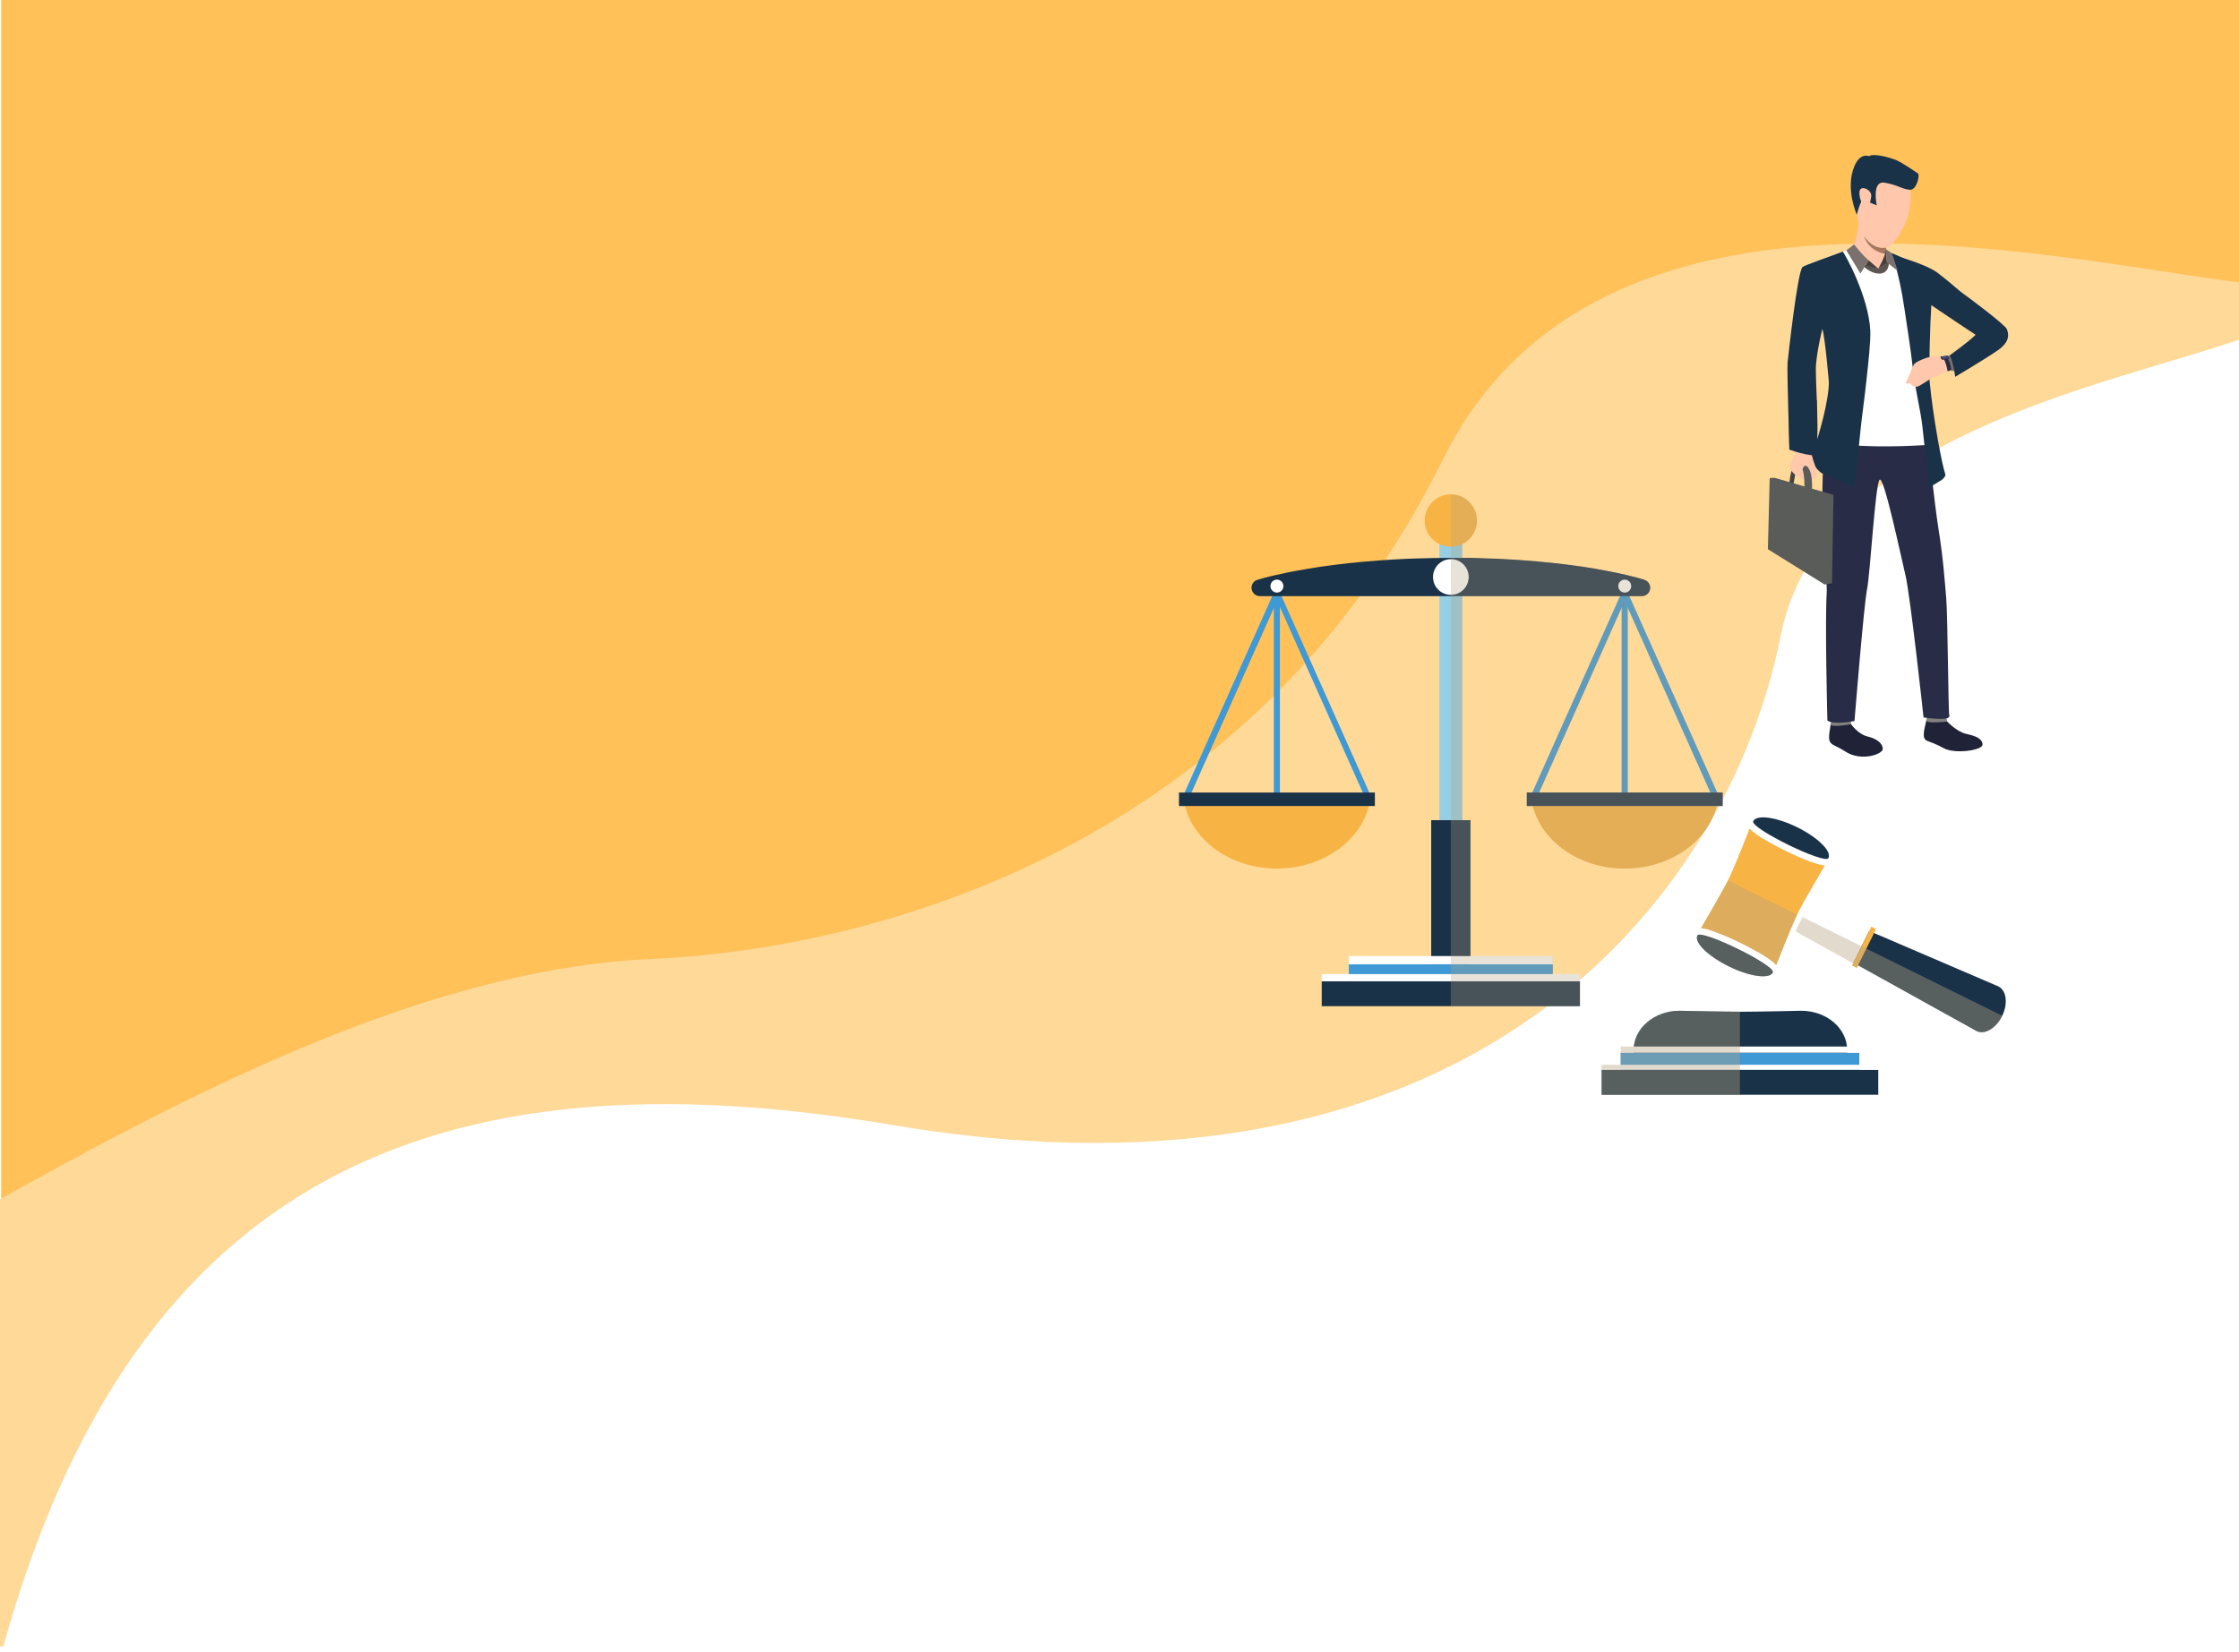 <svg width="1920" height="1417" viewBox="0 0 1920 1417" fill="none" xmlns="http://www.w3.org/2000/svg">
<path d="M6 1279V0H1920V258.975L1658 227.223C1486.28 236.075 1322 274.851 1254 393.92C1178.14 526.759 1072.42 1022.01 650 932.533C262 850.351 78 1182.76 6 1279Z" fill="#FFC158" stroke="#FFC158" stroke-width="10"/>
<g filter="url(#filter0_d_4645_42)">
<path d="M1242 392C1373.2 126.81 1756.67 223.374 1926 244V280C1806 322.725 1557.2 363.919 1522 540.712C1478 761.704 1262 1039.98 766 956C369.2 888.818 110 1004 -2 1407V1031.31L-2 1031.31C142 951.757 358 832.421 558 823.582C758 814.742 1078 723.487 1242 392Z" fill="#FFD998"/>
<path d="M1242 392C1373.2 126.81 1756.67 223.374 1926 244V280C1806 322.725 1557.2 363.919 1522 540.712C1478 761.704 1262 1039.98 766 956C369.2 888.818 110 1004 -2 1407V1031.31L-2 1031.31C142 951.757 358 832.421 558 823.582C758 814.742 1078 723.487 1242 392Z" stroke="#FFD998" stroke-width="10"/>
</g>
<g clip-path="url(#clip0_4645_42)">
<path d="M1400.89 936.498V900.642C1400.89 882.112 1418.55 866.964 1440.27 866.964C1440.27 866.964 1480.03 867.798 1493.34 867.798C1506.66 867.798 1544.66 866.964 1544.66 866.964C1566.38 866.964 1584 882.066 1584 900.642V936.498H1400.89Z" fill="#1A3248"/>
<path d="M1594.4 902.912H1389.75V919.821H1594.4V902.912Z" fill="#3E99D5"/>
<path d="M1594.4 897.632H1389.75V902.913H1594.4V897.632Z" fill="white"/>
<path d="M1610.67 917.598H1373.43V939H1610.67V917.598Z" fill="#1A3248"/>
<path d="M1610.67 913.289H1373.43V917.551H1610.67V913.289Z" fill="white"/>
<path d="M1552.93 777.046L1713.25 845.886L1714.08 846.303C1720.88 850.055 1721.99 861.59 1716.58 872.013C1711.17 882.436 1701.37 887.903 1694.62 884.15L1542.07 799.514L1552.93 777.046Z" fill="#1A3248"/>
<path d="M1523.21 827.772C1519.32 823.603 1510.68 817.674 1492.47 808.733C1484.87 804.945 1477.06 801.603 1469.07 798.726C1465.72 797.396 1462.21 796.509 1458.63 796.086C1458.63 796.086 1477.12 764.723 1482.43 753.837C1487.75 742.951 1500.32 710.708 1500.32 710.708C1504.25 714.877 1512.9 720.807 1531.02 729.701C1549.14 738.596 1559.22 741.839 1564.9 742.348C1564.9 742.348 1547.06 772.506 1541.79 783.022C1536.52 793.538 1523.21 827.772 1523.21 827.772Z" fill="#F8B345"/>
<path d="M1455.53 802.432C1458.44 796.456 1522.98 828.143 1520.25 834.072C1517.52 840.002 1500.51 837.732 1482.71 828.977C1464.91 820.221 1452.62 808.501 1455.53 802.432ZM1567.96 736.001C1570.87 730.072 1558.71 718.166 1540.96 709.457C1523.21 700.748 1506.33 698.431 1503.42 704.361C1500.51 710.291 1565.09 741.931 1567.96 736.001Z" fill="#1A3248"/>
<path d="M1589.13 826.29L1539.53 798.819L1551.59 774.174L1603.83 796.595L1589.13 826.29Z" fill="white"/>
<path d="M1604.73 794.834L1588.2 828.143L1592.26 830.164L1608.78 796.856L1604.73 794.834Z" fill="#F8B345"/>
<g style="mix-blend-mode:multiply" opacity="0.4">
<path d="M1389.75 902.912V897.631H1401.07C1402.87 880.445 1419.56 866.964 1440.27 866.964C1440.27 866.964 1477.72 867.751 1492.05 867.798V939H1373.43V913.289H1389.75V902.912Z" fill="#B3A281"/>
</g>
<g style="mix-blend-mode:multiply" opacity="0.4">
<path d="M1694.62 884.151L1593.47 828.004L1592.41 830.135L1588.34 828.097L1589.5 825.827L1589.22 826.29L1539.66 798.819L1545.63 786.636L1717.09 871.272L1716.72 872.014C1711.22 882.622 1701.37 887.903 1694.62 884.151Z" fill="#B3A281"/>
</g>
<g style="mix-blend-mode:multiply" opacity="0.4">
<path d="M1520.11 834.073C1517.2 840.002 1500.37 837.732 1482.57 828.977C1464.78 820.221 1452.62 808.501 1455.53 802.432C1458.44 796.364 1522.98 828.143 1520.11 834.073Z" fill="#B3A281"/>
</g>
<g style="mix-blend-mode:multiply" opacity="0.4">
<path d="M1523.21 827.773C1519.32 823.603 1510.68 817.674 1492.47 808.733C1484.87 804.945 1477.06 801.604 1469.07 798.727C1465.72 797.396 1462.21 796.509 1458.63 796.086C1458.63 796.086 1475.73 767.133 1481.74 755.181L1541.19 784.551C1535.46 796.735 1523.21 827.773 1523.21 827.773Z" fill="#B3A281"/>
</g>
<path d="M1016.09 688.055C1015.72 688.142 1015.34 688.142 1014.98 688.055C1014.35 687.763 1013.86 687.234 1013.62 686.584C1013.38 685.934 1013.4 685.214 1013.68 684.581L1092.55 507.803C1092.75 507.332 1093.08 506.931 1093.51 506.65C1093.94 506.37 1094.44 506.223 1094.95 506.228C1095.46 506.229 1095.96 506.379 1096.39 506.658C1096.81 506.938 1097.15 507.335 1097.35 507.803L1176.31 684.488C1176.57 684.799 1176.75 685.166 1176.85 685.561C1176.94 685.955 1176.95 686.365 1176.86 686.761C1176.77 687.156 1176.59 687.525 1176.33 687.84C1176.08 688.155 1175.76 688.407 1175.39 688.577C1175.02 688.746 1174.62 688.828 1174.22 688.817C1173.81 688.806 1173.41 688.702 1173.06 688.513C1172.7 688.323 1172.39 688.054 1172.15 687.726C1171.92 687.397 1171.76 687.019 1171.69 686.619L1095.14 515.215L1018.67 686.619C1018.44 687.095 1018.07 687.487 1017.6 687.744C1017.14 688.001 1016.61 688.109 1016.09 688.055Z" fill="#3E99D5"/>
<path d="M1094.95 688.055C1094.26 688.055 1093.61 687.782 1093.12 687.295C1092.63 686.809 1092.36 686.149 1092.36 685.461V514.659C1092.36 513.971 1092.63 513.311 1093.12 512.824C1093.61 512.338 1094.26 512.064 1094.95 512.064C1095.64 512.064 1096.3 512.338 1096.78 512.824C1097.27 513.311 1097.54 513.971 1097.54 514.659V685.553C1097.52 686.225 1097.23 686.861 1096.75 687.328C1096.27 687.795 1095.62 688.055 1094.95 688.055Z" fill="#3E99D5"/>
<path d="M1016.13 691.344C1023.85 721.965 1056.21 744.989 1095 744.989C1133.78 744.989 1166.14 721.826 1173.86 691.344H1016.13Z" fill="#F8B345"/>
<path d="M1178.99 679.763H1011V691.344H1178.99V679.763Z" fill="#1A3248"/>
<path d="M1314.35 688.055C1313.98 688.072 1313.61 687.992 1313.29 687.823C1312.65 687.539 1312.15 687.015 1311.9 686.363C1311.65 685.712 1311.66 684.988 1311.94 684.349L1390.81 507.803C1391.01 507.332 1391.35 506.931 1391.77 506.65C1392.2 506.37 1392.7 506.223 1393.21 506.228C1393.72 506.229 1394.22 506.379 1394.65 506.658C1395.08 506.938 1395.41 507.335 1395.62 507.803L1474.62 684.488C1474.77 684.809 1474.86 685.158 1474.88 685.514C1474.89 685.87 1474.84 686.225 1474.71 686.558C1474.58 686.891 1474.39 687.196 1474.15 687.453C1473.9 687.71 1473.61 687.915 1473.28 688.055C1472.97 688.2 1472.62 688.281 1472.28 688.292C1471.93 688.303 1471.59 688.244 1471.26 688.119C1470.94 687.993 1470.64 687.804 1470.4 687.563C1470.15 687.321 1469.95 687.031 1469.81 686.712L1393.21 515.307L1316.75 686.712C1316.52 687.139 1316.17 687.492 1315.74 687.73C1315.32 687.968 1314.83 688.08 1314.35 688.055Z" fill="#3E99D5"/>
<path d="M1393.21 688.055C1392.53 688.055 1391.87 687.782 1391.38 687.295C1390.9 686.809 1390.63 686.149 1390.63 685.461V514.659C1390.63 513.971 1390.9 513.311 1391.38 512.824C1391.87 512.338 1392.53 512.064 1393.21 512.064C1393.9 512.064 1394.56 512.338 1395.04 512.824C1395.53 513.311 1395.8 513.971 1395.8 514.659V685.553C1395.78 686.225 1395.5 686.861 1395.01 687.328C1394.53 687.795 1393.88 688.055 1393.21 688.055Z" fill="#3E99D5"/>
<path d="M1314.39 691.344C1322.11 721.965 1354.47 744.989 1393.26 744.989C1432.05 744.989 1464.4 721.826 1472.12 691.344H1314.39Z" fill="#F8B345"/>
<path d="M1477.26 679.763H1309.26V691.344H1477.26V679.763Z" fill="#1A3248"/>
<path d="M1253.98 461.94H1234.33V827.078H1253.98V461.94Z" fill="#96CFE4"/>
<path d="M1260.96 703.481H1227.3V827.078H1260.96V703.481Z" fill="#1A3248"/>
<path d="M1331.59 827.078H1156.66V843.941H1331.59V827.078Z" fill="#3E99D5"/>
<path d="M1331.59 820.036H1156.66V827.078H1331.59V820.036Z" fill="white"/>
<path d="M1354.84 841.67H1133.41V863.026H1354.84V841.67Z" fill="#1A3248"/>
<path d="M1266.55 446.468C1266.55 450.912 1265.23 455.255 1262.77 458.95C1260.31 462.645 1256.81 465.525 1252.71 467.225C1248.61 468.926 1244.1 469.371 1239.75 468.504C1235.41 467.637 1231.41 465.497 1228.27 462.355C1225.14 459.213 1223 455.209 1222.14 450.851C1221.27 446.493 1221.72 441.975 1223.41 437.87C1225.11 433.764 1227.99 430.255 1231.67 427.787C1235.36 425.318 1239.69 424 1244.13 424C1250.07 424 1255.78 426.367 1259.98 430.581C1264.19 434.794 1266.55 440.509 1266.55 446.468Z" fill="#F8B345"/>
<path d="M1080.34 496.731L1084.04 495.666C1086.44 495.11 1089.96 494.044 1094.44 493.118C1098.93 492.191 1104.38 490.848 1110.62 489.782C1116.86 488.717 1123.89 487.327 1131.56 486.215C1146.96 483.945 1164.89 481.953 1184.08 480.61C1188.7 480.239 1193.79 479.961 1198.73 479.684C1203.68 479.406 1208.67 479.174 1213.71 479.035C1223.79 478.664 1234.05 478.572 1244.27 478.479C1254.48 478.386 1264.75 478.479 1274.82 478.989C1279.86 478.989 1284.9 479.313 1289.85 479.591C1294.79 479.869 1299.65 480.1 1304.46 480.471C1314.07 481.12 1323.36 482 1332.19 482.926C1341.02 483.853 1349.34 484.965 1357.02 486.076L1368.02 487.837L1377.96 489.69C1384.2 490.755 1389.65 492.052 1394.14 493.072C1398.62 494.091 1402.14 495.064 1404.54 495.666L1408.24 496.731L1410.41 497.426C1411.96 498.006 1413.25 499.102 1414.09 500.529C1414.92 501.957 1415.23 503.629 1414.98 505.263C1414.72 506.896 1413.91 508.392 1412.69 509.496C1411.46 510.6 1409.89 511.246 1408.24 511.324H1080.34C1078.45 511.312 1076.64 510.55 1075.31 509.204C1073.97 507.859 1073.22 506.04 1073.22 504.143C1073.22 502.622 1073.7 501.138 1074.6 499.911C1075.5 498.685 1076.76 497.781 1078.22 497.334L1080.34 496.731Z" fill="#1A3248"/>
<path d="M1354.84 835.509H1133.41V841.67H1354.84V835.509Z" fill="white"/>
<path d="M1100.54 502.753C1100.53 503.85 1100.2 504.92 1099.59 505.829C1098.97 506.737 1098.1 507.442 1097.09 507.856C1096.07 508.269 1094.96 508.373 1093.89 508.153C1092.81 507.933 1091.83 507.4 1091.06 506.621C1090.29 505.842 1089.76 504.851 1089.55 503.774C1089.34 502.697 1089.45 501.582 1089.88 500.569C1090.3 499.556 1091.01 498.69 1091.92 498.081C1092.83 497.472 1093.9 497.147 1095 497.147C1095.73 497.147 1096.45 497.293 1097.13 497.575C1097.81 497.857 1098.42 498.271 1098.94 498.792C1099.45 499.313 1099.86 499.931 1100.13 500.611C1100.41 501.291 1100.55 502.019 1100.54 502.753Z" fill="white"/>
<path d="M1398.81 502.753C1398.8 503.85 1398.47 504.92 1397.85 505.829C1397.24 506.737 1396.37 507.442 1395.35 507.856C1394.34 508.269 1393.22 508.373 1392.15 508.153C1391.08 507.933 1390.09 507.4 1389.32 506.621C1388.55 505.842 1388.03 504.851 1387.82 503.774C1387.61 502.697 1387.72 501.582 1388.14 500.569C1388.56 499.556 1389.27 498.69 1390.18 498.081C1391.09 497.472 1392.17 497.147 1393.26 497.147C1393.99 497.147 1394.72 497.293 1395.39 497.575C1396.07 497.857 1396.68 498.271 1397.2 498.792C1397.72 499.313 1398.12 499.931 1398.4 500.611C1398.68 501.291 1398.81 502.019 1398.81 502.753Z" fill="white"/>
<path d="M1259.43 494.925C1259.43 497.957 1258.53 500.922 1256.85 503.444C1255.17 505.965 1252.78 507.93 1249.98 509.091C1247.19 510.252 1244.11 510.555 1241.14 509.964C1238.18 509.372 1235.45 507.912 1233.31 505.767C1231.17 503.623 1229.71 500.89 1229.12 497.916C1228.53 494.942 1228.83 491.858 1229.99 489.057C1231.15 486.255 1233.11 483.86 1235.63 482.175C1238.14 480.49 1241.1 479.591 1244.13 479.591C1248.19 479.591 1252.08 481.206 1254.95 484.082C1257.82 486.958 1259.43 490.858 1259.43 494.925Z" fill="white"/>
<g style="mix-blend-mode:multiply" opacity="0.3">
<path d="M1397.24 511.416H1408.05C1409.7 511.338 1411.27 510.692 1412.5 509.588C1413.73 508.484 1414.54 506.989 1414.79 505.355C1415.05 503.721 1414.73 502.05 1413.9 500.622C1413.07 499.194 1411.77 498.098 1410.23 497.518L1408.05 496.824L1404.36 495.758C1401.95 495.156 1398.44 494.09 1393.95 493.164C1389.47 492.237 1384.01 490.848 1377.77 489.782L1367.84 487.929L1356.83 486.169C1349.16 485.057 1340.79 483.991 1332.01 483.019C1323.23 482.046 1313.93 481.212 1304.27 480.563C1299.65 480.193 1294.56 479.961 1289.66 479.683C1284.76 479.405 1279.68 479.22 1274.64 479.081C1267.8 478.803 1260.77 478.71 1253.88 478.664V466.666C1258.44 464.443 1262.1 460.74 1264.29 456.162C1266.47 451.583 1267.05 446.398 1265.92 441.45C1264.79 436.503 1262.02 432.085 1258.06 428.917C1254.1 425.748 1249.19 424.015 1244.13 424V863.026H1354.85V835.509H1331.73V820.036H1260.96V703.481H1253.93V511.416H1389.19L1314.03 679.763H1309.4V691.344H1314.53C1322.25 721.965 1354.61 744.989 1393.4 744.989C1432.18 744.989 1464.54 721.826 1472.26 691.344H1477.4V679.763H1472.77L1397.24 511.416ZM1390.63 679.763H1319.8L1390.63 521.283V679.763ZM1395.8 679.763V521.283L1466.72 679.763H1395.8Z" fill="#B3A281"/>
</g>
</g>
<g clip-path="url(#clip1_4645_42)">
<path d="M1669.78 618.866C1669.78 618.866 1677.86 627.606 1686.06 629.432C1694.26 631.258 1700 633.601 1700.06 638.611C1700.12 643.62 1676.46 646.93 1667.07 641.872C1653.05 634.334 1651.63 636.609 1650.08 632.84C1648.53 629.07 1651.94 618.983 1651.84 617.782C1651.72 616.308 1669.78 618.866 1669.78 618.866Z" fill="#202338"/>
<path d="M1587.33 621.151C1587.33 621.151 1593.27 629.656 1601.23 631.619C1609.19 633.581 1614.15 637.233 1614.54 642.106C1614.93 646.979 1596.01 653.355 1582.79 644.801C1574.08 639.177 1570.84 639.499 1569.08 635.925C1567.33 632.351 1570 622.342 1569.82 621.18C1569.63 619.744 1587.33 621.151 1587.33 621.151Z" fill="#202338"/>
<path d="M1668.87 614.686C1669.25 616.06 1669.56 617.456 1669.78 618.866C1669.62 618.954 1651.25 621.073 1651.84 617.782C1652.29 615.126 1652.94 612.226 1652.94 612.226L1668.87 614.686Z" fill="#81807E"/>
<path d="M1587.09 616.942C1587.25 618.34 1587.33 619.745 1587.34 621.151C1587.19 621.239 1569.72 624.422 1569.78 621.151C1569.94 619.193 1570.32 617.26 1570.92 615.39L1587.09 616.942Z" fill="#81807E"/>
<path d="M1652.21 369.723C1652.21 369.723 1658.87 432.394 1662.34 453.848C1666.39 478.934 1667.77 499.665 1668.9 512.643C1670.31 528.979 1670.59 609.316 1671.59 614.081C1672.59 618.846 1649.5 615.39 1649.5 615.39C1649.5 615.39 1638.15 510.426 1633.9 493.035C1630 476.844 1615.38 407.103 1611.73 411.546C1608.08 415.989 1603.67 492.908 1601.01 505.68C1598.34 518.453 1590.28 618.446 1590.28 618.446C1590.28 618.446 1571.91 621.981 1567.02 617.977C1567.02 617.977 1564.8 531.811 1566.5 507.868C1567.15 498.737 1555.46 398.441 1570.4 358.063C1578.4 336.737 1652.21 369.723 1652.21 369.723Z" fill="#292C47"/>
<path d="M1537.96 378.619C1537.96 378.619 1549.2 381.929 1553.91 381.089C1558.62 380.249 1556.23 324.335 1556.42 312.735C1556.56 303.292 1561.9 278.381 1561.9 278.381C1562.42 280.247 1569.63 306.104 1569.87 318.525C1570.14 331.425 1568.14 380.738 1568.14 380.738L1586.03 388.901L1647.88 390.62L1656.89 390.747C1656.89 390.747 1655.46 361.511 1654.94 351.501C1654.61 345.125 1653.34 333.729 1653.66 322.626C1653.66 322.626 1653.45 310.909 1654.63 305.88C1654.76 283.635 1656.15 261.605 1656.15 261.605C1656.92 251.515 1657.46 242.075 1657.76 233.287C1655.26 231.998 1652.23 230.494 1649.82 229.381C1642.37 226.012 1631.93 221.432 1625.21 218.454C1621.31 216.716 1617.46 215.378 1617.46 215.378C1617.46 215.378 1590.76 212.888 1588.58 213.073C1585.73 213.823 1582.92 214.752 1580.18 215.856C1570.69 219.342 1552.41 226.432 1549.5 228.463C1545.23 231.392 1536.2 301.7 1535.79 306.671C1535.06 315.488 1537.96 378.619 1537.96 378.619Z" fill="white"/>
<path d="M1588.72 212.965C1590.67 230.415 1610.7 230.415 1610.7 230.415C1610.7 230.415 1618.99 223.404 1618.72 218.209V217.867C1618.6 216.891 1617.47 215.729 1617.37 213.815C1617.37 213.297 1617.37 212.77 1617.37 212.243C1617.37 210.915 1617.45 209.606 1617.53 208.698C1617.61 207.79 1617.67 207.38 1617.67 207.38C1617.67 207.38 1614.44 204.089 1610.34 200.173C1603.18 193.338 1593.32 184.549 1593.31 188.016C1593.32 188.24 1593.35 188.463 1593.4 188.68C1595.06 196.551 1588.72 212.965 1588.72 212.965Z" fill="#FFC7AB"/>
<path d="M1598.56 202.409C1598.56 202.409 1601.07 215.104 1617.63 218.033L1618.72 218.209V217.867C1618.6 216.891 1617.47 215.729 1617.37 213.815C1617.37 213.297 1617.37 212.77 1617.37 212.242C1616.63 212.408 1606.42 214.713 1598.56 202.409Z" fill="#A77860"/>
<path d="M1590.59 357.077C1590.59 357.077 1588.97 366.969 1588.84 369.547L1585.39 368.883C1585.39 368.883 1586.37 358.415 1586.91 356.667L1590.59 357.077Z" fill="#5D676C"/>
<path d="M1592.83 186.942C1593.81 191.375 1594.89 194.675 1595.13 195.945C1595.52 197.327 1596.11 198.644 1596.89 199.851C1599.61 204.44 1605.15 210.934 1611.81 212.243C1612.55 212.394 1613.3 212.473 1614.05 212.477C1616.85 212.477 1620.3 212.018 1622.83 209.118C1642.76 186.238 1637.88 162.754 1637.88 162.754C1637.88 162.754 1602.9 144.073 1594.41 153.682C1588.47 160.42 1590.63 176.532 1592.83 186.942Z" fill="#FFC7AB"/>
<path d="M1637.88 162.754C1637.88 162.754 1641.41 163.35 1643.8 157.159C1646.19 150.968 1644.86 148.898 1644.86 148.898C1644.86 148.898 1630.89 139.133 1625.53 137.092C1620.17 135.051 1606.73 131.174 1602.67 133.977C1602.67 133.977 1595.31 130.481 1590.2 142.511C1582.08 161.602 1592.29 184.198 1592.29 184.198C1592.29 184.198 1595.27 171.211 1598.64 170.156C1602 169.101 1603.57 173.749 1603.57 173.749L1609.35 176.161C1609.35 176.161 1604.78 154.923 1615.95 156.68C1627.13 158.438 1631.35 162.451 1637.88 162.754Z" fill="#1A3248"/>
<path d="M1604.64 168.564C1605.43 162.705 1595.29 158.155 1594.57 164.297C1593.85 170.439 1597.73 177.372 1600.2 177.714C1602.66 178.056 1604.04 173.037 1604.64 168.564Z" fill="#FFC7AB"/>
<path d="M1534.41 414.68C1534.41 414.68 1535.45 400.814 1539.28 398.715C1543.12 396.615 1540.85 400.882 1540.85 400.882C1540.85 400.882 1538.56 410.921 1538.04 414.993C1538.01 415.208 1534.41 414.68 1534.41 414.68Z" fill="#434343"/>
<path d="M1572.25 424.475L1521.77 409.808L1520.98 470.262L1570.98 500.27L1572.25 424.475Z" fill="#5A5C5A"/>
<path d="M1570.98 500.27L1564.61 501.315L1516 471.053L1517.56 410.022L1521.77 409.808L1570.98 500.27Z" fill="#5A5C5A"/>
<path d="M1652.96 270.687C1652.96 270.813 1653.53 272.171 1654.25 274.592C1654 273.239 1653.56 271.925 1652.96 270.687Z" fill="#E2D2CA"/>
<path d="M1602.37 223.238L1610.7 230.416C1610.7 230.416 1601.08 229.8 1599.29 228.248L1602.37 223.238Z" fill="#45403D"/>
<path d="M1655.19 381.431C1655.19 381.431 1616.06 384.653 1581.79 381.431V392.319C1581.79 392.319 1633.25 399.515 1656.87 390.239L1655.19 381.431Z" fill="#292C47"/>
<path d="M1622.1 217.066L1621.81 216.959C1621.81 216.959 1628.18 231.44 1632.96 263.831C1634.79 276.252 1638.19 297.178 1640.66 318.515C1642.61 335.349 1647.06 352.624 1648.46 365.513C1649.92 378.862 1654.31 418.195 1654.31 418.195L1665.04 411.663C1666.56 410.286 1668.7 408.508 1668.08 406.594C1665.15 397.386 1659.51 366.968 1656.18 340.456C1656.18 340.456 1656.18 340.456 1656.18 340.398C1656.03 339.119 1655.87 337.859 1655.72 336.599C1655.72 336.534 1655.72 336.469 1655.72 336.404C1655.09 331.092 1654.57 326.014 1654.19 321.366C1653.96 317.87 1654.12 314.358 1654.67 310.898C1654.59 287.091 1656.2 261.682 1656.2 261.682C1656.98 251.41 1657.53 241.808 1657.83 232.876C1655.26 231.821 1652.55 230.698 1649.87 229.458C1644.8 227.124 1638.39 224.244 1632.69 221.646L1625.26 218.336L1622.1 217.066Z" fill="#1A3248"/>
<path d="M1670.06 305.625C1670.06 305.625 1661.91 306.094 1657.15 305.947C1653.47 305.83 1643.64 309.853 1641.69 312.06C1639.74 314.267 1635.74 326.346 1634.51 327.323C1633.28 328.299 1635.63 329.793 1637.86 328.524C1637.86 328.524 1640.97 333.768 1646.03 330.848C1651.09 327.928 1655.96 324.403 1658.66 323.163C1661.36 321.923 1676.21 316.005 1676.21 316.005C1676.21 316.005 1674.07 303.614 1670.06 305.625Z" fill="#FFC7AB"/>
<path d="M1557.24 313.232C1556.41 324.032 1561.14 383.774 1556.42 384.614C1551.7 385.453 1534.41 381.772 1534.41 381.772C1534.41 381.772 1532.23 317.323 1532.94 310.585C1533.43 305.703 1541.53 231.929 1545.79 228.97C1548.25 227.261 1566.52 220.992 1575.48 217.564C1577.13 216.939 1578.71 216.344 1580.18 215.807C1582.13 217.857 1602.24 253.968 1603.81 283.322C1604.29 292.257 1602.14 311.113 1600.49 326.532C1598.73 342.966 1596.78 355.826 1595.37 369.546C1592.56 396.634 1590.59 418.195 1590.59 418.195L1562.8 406.194C1558.29 404.007 1552.08 395.052 1553.74 390.453C1560.18 373.003 1568.29 343.171 1568.3 327.86C1568.3 327.86 1565.19 290.352 1562.73 282.101C1562.69 282.101 1558.29 299.502 1557.24 313.232Z" fill="#1A3248"/>
<path d="M1552.08 383.959C1552.08 383.959 1553.45 389.975 1555.3 396.009C1557.16 402.044 1558.9 403.919 1558.06 407.395C1557.43 409.983 1554.37 411.887 1553.62 411.047C1552.87 410.208 1552.64 400.111 1548.33 400.091C1544.02 400.071 1549.42 412.6 1546.87 411.653C1544.32 410.706 1534.51 405.315 1535.17 400.238C1535.83 395.16 1539.89 391.547 1539.75 383.94C1539.63 377.046 1541.89 374.175 1541.89 374.175L1552.08 383.959Z" fill="#FFC7AB"/>
<path d="M1548.76 399.584C1548.76 399.584 1554.5 401.097 1553.86 419.914L1547.37 418.772C1547.37 418.772 1547.64 408.362 1545.79 402.669C1545.79 402.708 1546.23 399.027 1548.76 399.584Z" fill="#5A5C5A"/>
<path d="M1557.93 343.435L1557.64 390.912C1557.64 390.912 1547.89 390.492 1534.37 385.668L1533.4 318.71L1557.93 343.435Z" fill="#1A3248"/>
<path d="M1619.8 224.508C1619.8 224.508 1620.52 234.419 1611.86 234.644C1603.2 234.868 1596.33 226.832 1596.33 226.832L1610.7 230.416L1619.47 223.238L1619.8 224.508Z" fill="#5C5552"/>
<path d="M1589.88 209.704C1589.88 209.704 1598.09 219.908 1602.37 223.238L1595.35 234.644L1583.28 214.704L1589.88 209.704Z" fill="#7A716D"/>
<path d="M1618.11 225.113L1610.7 230.416C1610.7 230.416 1617.21 218.923 1617.34 213.815L1618.11 225.113Z" fill="#45403D"/>
<path d="M1617.34 213.815L1622.1 217.067L1627.39 232.369L1618.11 225.113L1617.34 213.815Z" fill="#7A716D"/>
<path d="M1671.58 305.049L1668.54 305.703C1668.54 305.703 1673.51 312.597 1673.41 318.456L1676.88 317.558C1676.88 317.558 1676.79 307.793 1671.58 305.049Z" fill="#7A716D"/>
<path d="M1713.04 300.547C1701.87 308.271 1676.66 323.182 1676.66 323.182C1676.66 323.182 1674.17 306.211 1671.58 305.049C1671.58 305.049 1688.83 292.657 1694.14 287.15C1694.14 287.15 1676.09 275.256 1664.24 267.239C1661.31 265.286 1658.88 263.597 1657.35 262.523C1656.88 262.181 1656.49 261.898 1656.19 261.673C1651.32 258.011 1637.73 238.628 1628.56 220.338C1628.56 220.338 1652.11 226.91 1661.42 233.921C1672.61 242.358 1680.06 249.545 1683.06 251.547C1686.05 253.549 1719.54 278.478 1720.95 282.336C1722.35 286.193 1724.2 292.823 1713.04 300.547Z" fill="#1A3248"/>
<path d="M1668.54 305.703C1668.54 305.703 1671.95 307.588 1673.53 317.099C1673.53 317.099 1673.23 317.617 1670.13 318.456C1670.13 318.456 1668.53 307.852 1664.78 305.869C1666.02 305.612 1667.29 305.556 1668.54 305.703Z" fill="#292C47"/>
<path d="M1671.03 307.851L1665.64 308.544C1665.53 308.564 1665.41 308.547 1665.3 308.497C1665.19 308.446 1665.11 308.364 1665.05 308.261L1664.07 306.591C1664.03 306.51 1664.01 306.419 1664.01 306.326C1664 306.234 1664.03 306.142 1664.07 306.06C1664.11 305.977 1664.17 305.906 1664.25 305.853C1664.32 305.799 1664.41 305.764 1664.5 305.752L1669.9 305.058C1670.02 305.042 1670.13 305.061 1670.24 305.111C1670.34 305.162 1670.43 305.242 1670.49 305.342L1671.46 307.021C1671.51 307.102 1671.53 307.193 1671.53 307.285C1671.53 307.377 1671.51 307.468 1671.47 307.549C1671.42 307.631 1671.36 307.701 1671.29 307.754C1671.21 307.806 1671.13 307.84 1671.03 307.851Z" fill="#292C47"/>
<path d="M1670.25 307.432L1666.22 307.95C1666.13 307.963 1666.04 307.949 1665.96 307.911C1665.89 307.872 1665.82 307.811 1665.78 307.735L1665.08 306.485C1665.04 306.424 1665.02 306.356 1665.02 306.286C1665.02 306.216 1665.04 306.147 1665.07 306.085C1665.1 306.023 1665.15 305.97 1665.2 305.931C1665.26 305.891 1665.33 305.867 1665.4 305.86L1669.43 305.342C1669.52 305.327 1669.61 305.339 1669.69 305.378C1669.77 305.416 1669.84 305.479 1669.88 305.557L1670.59 306.807C1670.62 306.869 1670.63 306.937 1670.63 307.007C1670.63 307.077 1670.62 307.145 1670.58 307.207C1670.55 307.268 1670.5 307.321 1670.45 307.36C1670.39 307.399 1670.32 307.424 1670.25 307.432Z" fill="#454A78"/>
</g>
<defs>
<filter id="filter0_d_4645_42" x="-11" y="204.908" width="1946" height="1211.43" filterUnits="userSpaceOnUse" color-interpolation-filters="sRGB">
<feFlood flood-opacity="0" result="BackgroundImageFix"/>
<feColorMatrix in="SourceAlpha" type="matrix" values="0 0 0 0 0 0 0 0 0 0 0 0 0 0 0 0 0 0 127 0" result="hardAlpha"/>
<feOffset dy="4"/>
<feGaussianBlur stdDeviation="2"/>
<feColorMatrix type="matrix" values="0 0 0 0 1 0 0 0 0 1 0 0 0 0 1 0 0 0 0.25 0"/>
<feBlend mode="normal" in2="BackgroundImageFix" result="effect1_dropShadow_4645_42"/>
<feBlend mode="normal" in="SourceGraphic" in2="effect1_dropShadow_4645_42" result="shape"/>
</filter>
<clipPath id="clip0_4645_42">
<rect width="709" height="515" fill="white" transform="translate(1011 424)"/>
</clipPath>
<clipPath id="clip1_4645_42">
<rect width="206" height="516" fill="white" transform="translate(1516 133)"/>
</clipPath>
</defs>
</svg>
